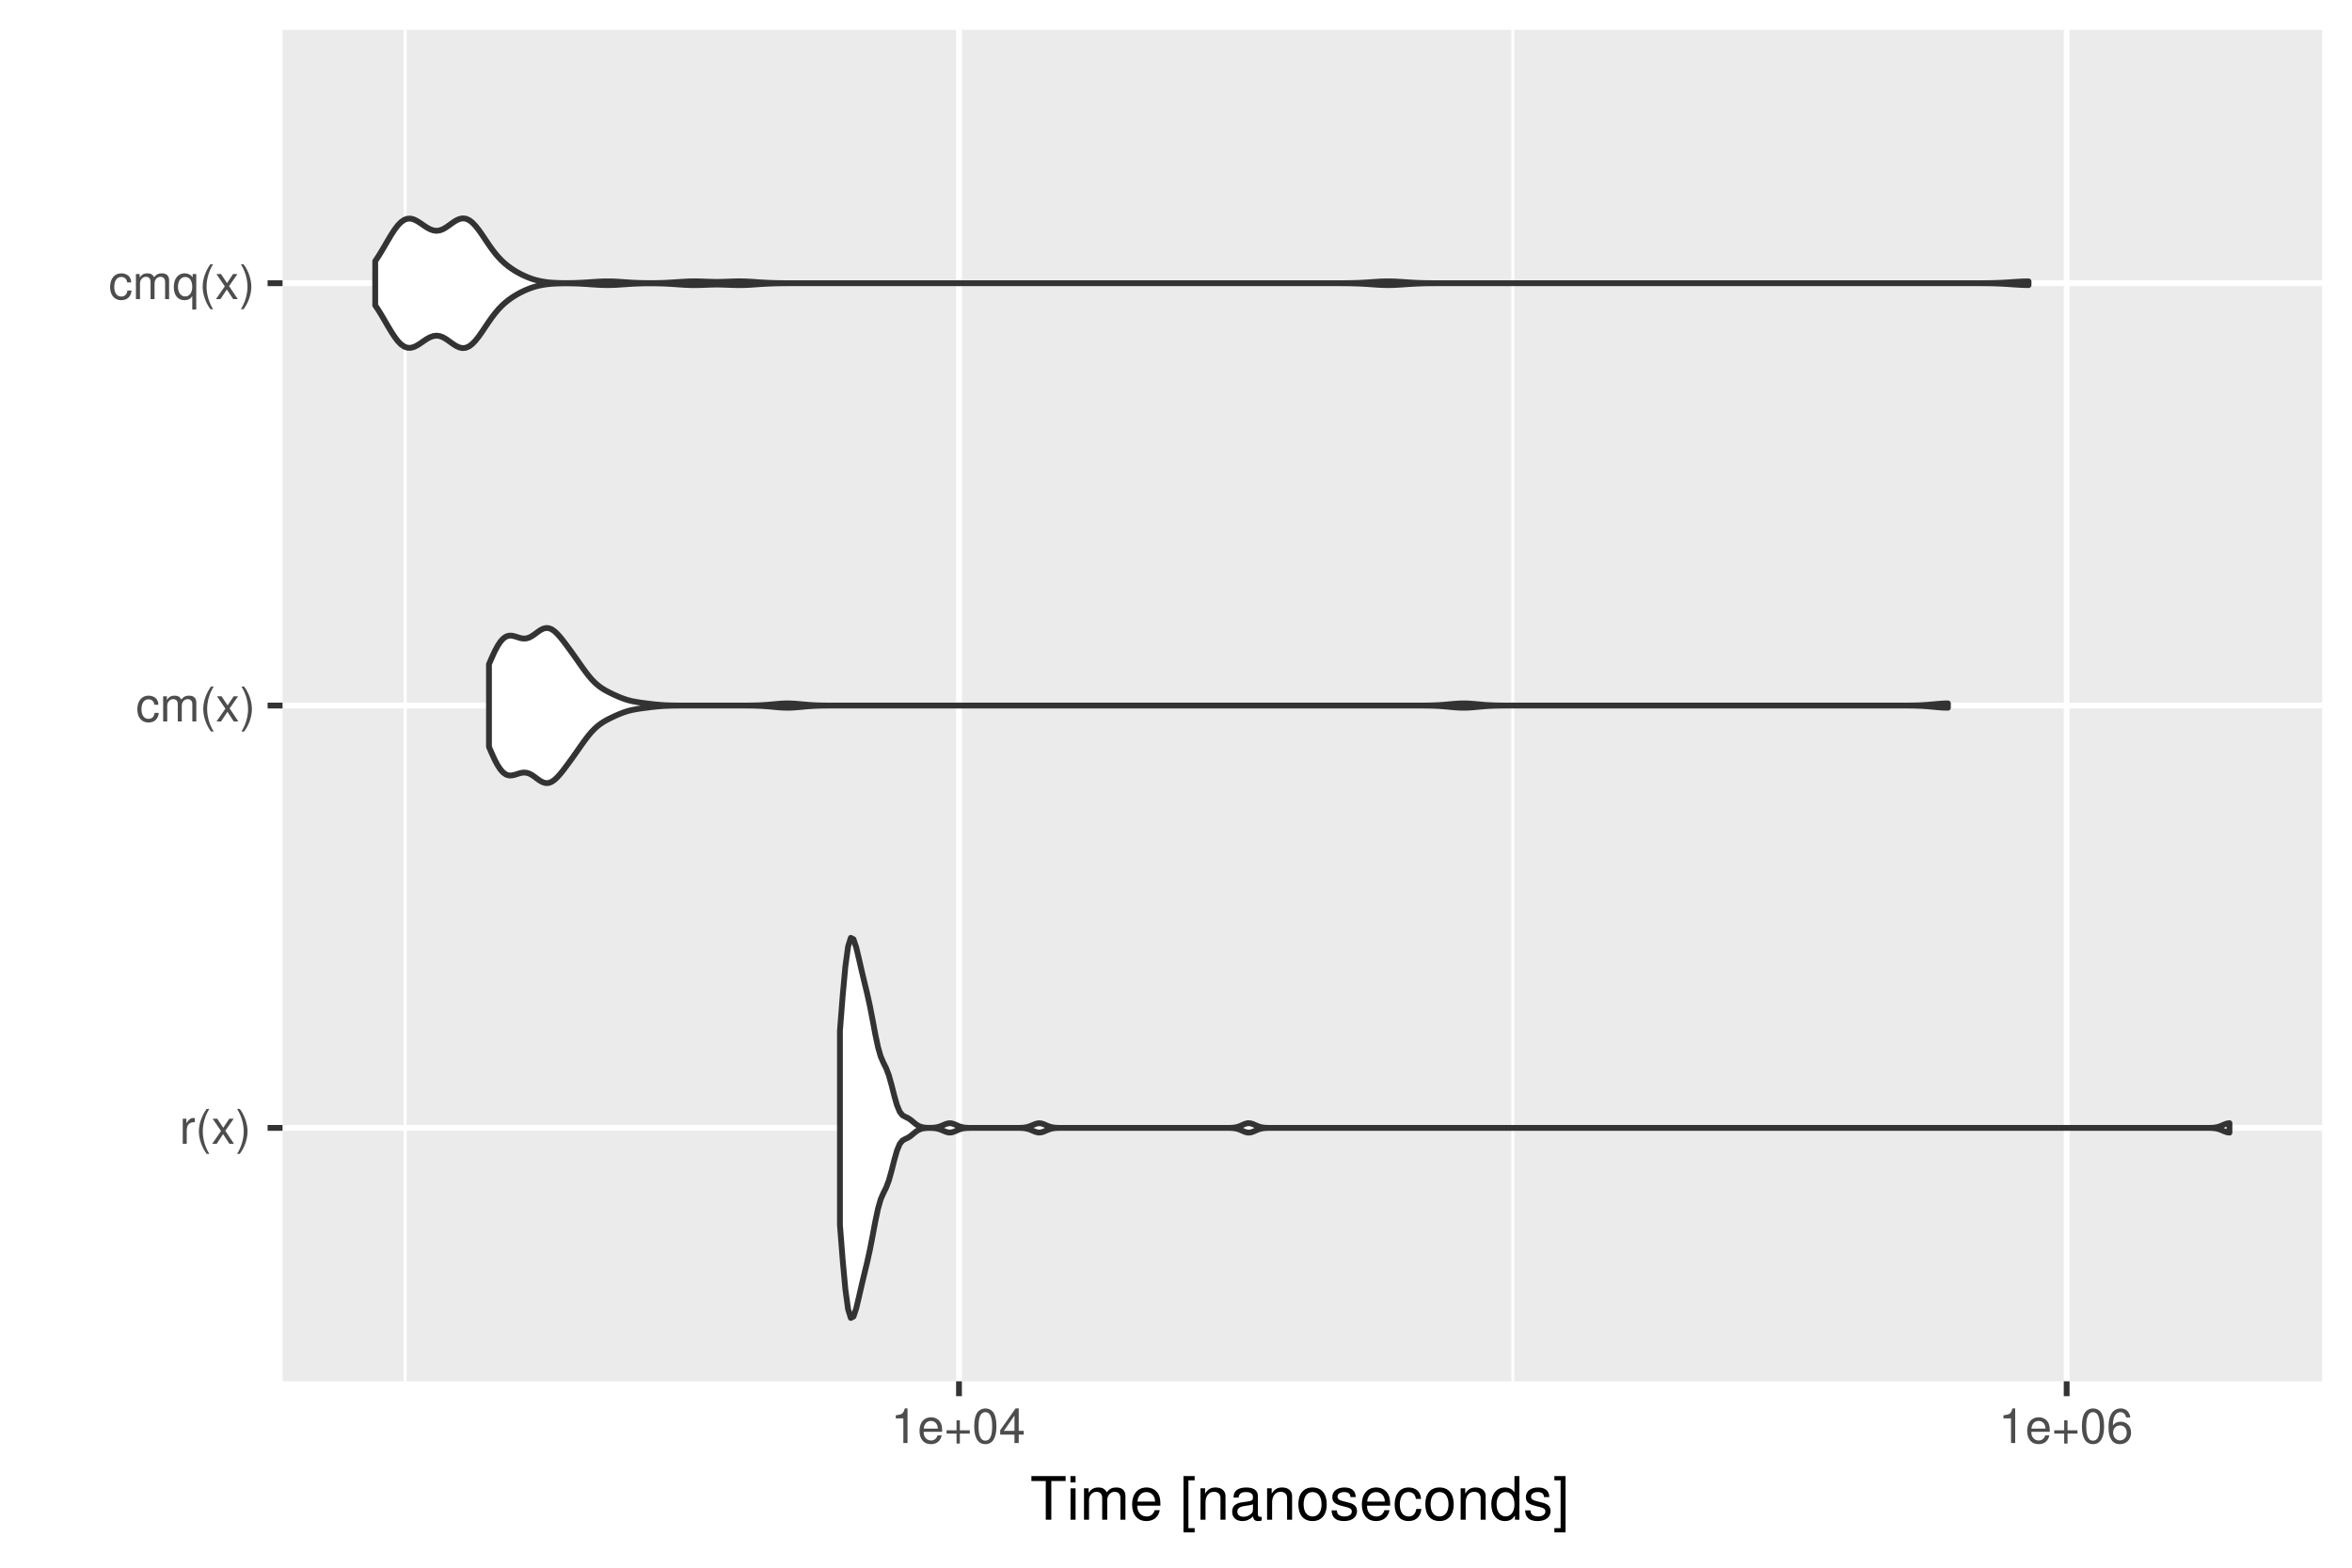 <?xml version="1.0" encoding="UTF-8"?>
<svg xmlns="http://www.w3.org/2000/svg" xmlns:xlink="http://www.w3.org/1999/xlink" width="432pt" height="288pt" viewBox="0 0 432 288" version="1.1">
<defs>
<g>
<symbol overflow="visible" id="glyph0-0">
<path style="stroke:none;" d=""/>
</symbol>
<symbol overflow="visible" id="glyph0-1">
<path style="stroke:none;" d="M 0.609 -4.609 L 0.609 0 L 1.344 0 L 1.344 -2.391 C 1.359 -3.5 1.812 -4 2.828 -3.969 L 2.828 -4.719 C 2.703 -4.734 2.625 -4.734 2.547 -4.734 C 2.062 -4.734 1.703 -4.453 1.281 -3.781 L 1.281 -4.609 Z M 0.609 -4.609 "/>
</symbol>
<symbol overflow="visible" id="glyph0-2">
<path style="stroke:none;" d="M 2.078 -6.406 C 1.203 -5.266 0.641 -3.656 0.641 -2.281 C 0.641 -0.891 1.203 0.719 2.078 1.859 L 2.562 1.859 C 1.781 0.609 1.359 -0.875 1.359 -2.281 C 1.359 -3.672 1.781 -5.156 2.562 -6.406 Z M 2.078 -6.406 "/>
</symbol>
<symbol overflow="visible" id="glyph0-3">
<path style="stroke:none;" d="M 2.562 -2.391 L 4.109 -4.609 L 3.297 -4.609 L 2.188 -2.938 L 1.078 -4.609 L 0.234 -4.609 L 1.781 -2.344 L 0.156 0 L 0.984 0 L 2.156 -1.766 L 3.312 0 L 4.156 0 Z M 2.562 -2.391 "/>
</symbol>
<symbol overflow="visible" id="glyph0-4">
<path style="stroke:none;" d="M 0.812 1.859 C 1.703 0.719 2.25 -0.891 2.25 -2.266 C 2.25 -3.656 1.703 -5.266 0.812 -6.406 L 0.328 -6.406 C 1.109 -5.156 1.547 -3.672 1.547 -2.266 C 1.547 -0.875 1.109 0.609 0.328 1.859 Z M 0.812 1.859 "/>
</symbol>
<symbol overflow="visible" id="glyph0-5">
<path style="stroke:none;" d="M 4.141 -3.062 C 4.109 -3.516 4.016 -3.797 3.828 -4.062 C 3.516 -4.484 2.969 -4.734 2.328 -4.734 C 1.078 -4.734 0.266 -3.75 0.266 -2.219 C 0.266 -0.734 1.062 0.203 2.312 0.203 C 3.406 0.203 4.109 -0.453 4.203 -1.578 L 3.453 -1.578 C 3.328 -0.844 2.953 -0.469 2.328 -0.469 C 1.516 -0.469 1.031 -1.141 1.031 -2.219 C 1.031 -3.375 1.516 -4.062 2.312 -4.062 C 2.922 -4.062 3.312 -3.703 3.406 -3.062 Z M 4.141 -3.062 "/>
</symbol>
<symbol overflow="visible" id="glyph0-6">
<path style="stroke:none;" d="M 0.609 -4.609 L 0.609 0 L 1.359 0 L 1.359 -2.891 C 1.359 -3.562 1.844 -4.094 2.438 -4.094 C 2.984 -4.094 3.297 -3.766 3.297 -3.172 L 3.297 0 L 4.031 0 L 4.031 -2.891 C 4.031 -3.562 4.516 -4.094 5.109 -4.094 C 5.641 -4.094 5.969 -3.75 5.969 -3.172 L 5.969 0 L 6.703 0 L 6.703 -3.453 C 6.703 -4.281 6.234 -4.734 5.359 -4.734 C 4.75 -4.734 4.375 -4.562 3.953 -4.031 C 3.672 -4.531 3.312 -4.734 2.703 -4.734 C 2.094 -4.734 1.688 -4.516 1.297 -3.953 L 1.297 -4.609 Z M 0.609 -4.609 "/>
</symbol>
<symbol overflow="visible" id="glyph0-7">
<path style="stroke:none;" d="M 4.359 1.922 L 4.359 -4.609 L 3.703 -4.609 L 3.703 -4 C 3.359 -4.484 2.844 -4.734 2.234 -4.734 C 1.016 -4.734 0.234 -3.75 0.234 -2.219 C 0.234 -0.719 0.969 0.203 2.203 0.203 C 2.844 0.203 3.281 -0.031 3.625 -0.531 L 3.625 1.922 Z M 2.344 -4.062 C 3.125 -4.062 3.625 -3.359 3.625 -2.25 C 3.625 -1.188 3.109 -0.484 2.344 -0.484 C 1.531 -0.484 1 -1.203 1 -2.266 C 1 -3.344 1.531 -4.062 2.344 -4.062 Z M 2.344 -4.062 "/>
</symbol>
<symbol overflow="visible" id="glyph0-8">
<path style="stroke:none;" d="M 2.281 -4.531 L 2.281 0 L 3.047 0 L 3.047 -6.359 L 2.547 -6.359 C 2.266 -5.391 2.094 -5.25 0.891 -5.094 L 0.891 -4.531 Z M 2.281 -4.531 "/>
</symbol>
<symbol overflow="visible" id="glyph0-9">
<path style="stroke:none;" d="M 4.516 -2.062 C 4.516 -2.766 4.453 -3.188 4.328 -3.531 C 4.031 -4.281 3.328 -4.734 2.469 -4.734 C 1.172 -4.734 0.359 -3.766 0.359 -2.25 C 0.359 -0.719 1.141 0.203 2.453 0.203 C 3.5 0.203 4.234 -0.391 4.422 -1.406 L 3.672 -1.406 C 3.469 -0.797 3.062 -0.469 2.469 -0.469 C 2 -0.469 1.609 -0.688 1.359 -1.078 C 1.188 -1.344 1.125 -1.594 1.125 -2.062 Z M 1.141 -2.656 C 1.203 -3.516 1.719 -4.062 2.453 -4.062 C 3.203 -4.062 3.719 -3.484 3.719 -2.656 Z M 1.141 -2.656 "/>
</symbol>
<symbol overflow="visible" id="glyph0-10">
<path style="stroke:none;" d="M 4.703 -2.344 L 2.875 -2.344 L 2.875 -4.172 L 2.266 -4.172 L 2.266 -2.344 L 0.438 -2.344 L 0.438 -1.734 L 2.266 -1.734 L 2.266 0.094 L 2.875 0.094 L 2.875 -1.734 L 4.703 -1.734 Z M 4.703 -2.344 "/>
</symbol>
<symbol overflow="visible" id="glyph0-11">
<path style="stroke:none;" d="M 2.422 -6.359 C 1.844 -6.359 1.312 -6.094 0.984 -5.672 C 0.578 -5.109 0.375 -4.25 0.375 -3.078 C 0.375 -0.938 1.078 0.203 2.422 0.203 C 3.734 0.203 4.453 -0.938 4.453 -3.031 C 4.453 -4.25 4.266 -5.078 3.859 -5.672 C 3.531 -6.109 3.016 -6.359 2.422 -6.359 Z M 2.422 -5.672 C 3.25 -5.672 3.672 -4.828 3.672 -3.094 C 3.672 -1.281 3.266 -0.438 2.406 -0.438 C 1.578 -0.438 1.172 -1.312 1.172 -3.062 C 1.172 -4.828 1.578 -5.672 2.422 -5.672 Z M 2.422 -5.672 "/>
</symbol>
<symbol overflow="visible" id="glyph0-12">
<path style="stroke:none;" d="M 2.875 -1.547 L 2.875 0 L 3.656 0 L 3.656 -1.547 L 4.578 -1.547 L 4.578 -2.234 L 3.656 -2.234 L 3.656 -6.359 L 3.078 -6.359 L 0.25 -2.359 L 0.25 -1.547 Z M 2.875 -2.234 L 0.922 -2.234 L 2.875 -5.047 Z M 2.875 -2.234 "/>
</symbol>
<symbol overflow="visible" id="glyph0-13">
<path style="stroke:none;" d="M 4.375 -4.703 C 4.234 -5.75 3.562 -6.359 2.609 -6.359 C 1.922 -6.359 1.312 -6.031 0.938 -5.453 C 0.547 -4.828 0.375 -4.062 0.375 -2.906 C 0.375 -1.828 0.531 -1.156 0.906 -0.594 C 1.234 -0.078 1.781 0.203 2.469 0.203 C 3.656 0.203 4.516 -0.688 4.516 -1.922 C 4.516 -3.094 3.719 -3.922 2.609 -3.922 C 1.984 -3.922 1.5 -3.688 1.172 -3.234 C 1.172 -4.797 1.672 -5.672 2.562 -5.672 C 3.109 -5.672 3.484 -5.328 3.609 -4.703 Z M 2.5 -3.234 C 3.25 -3.234 3.719 -2.703 3.719 -1.859 C 3.719 -1.062 3.188 -0.484 2.484 -0.484 C 1.766 -0.484 1.219 -1.094 1.219 -1.906 C 1.219 -2.688 1.734 -3.234 2.5 -3.234 Z M 2.5 -3.234 "/>
</symbol>
<symbol overflow="visible" id="glyph1-0">
<path style="stroke:none;" d=""/>
</symbol>
<symbol overflow="visible" id="glyph1-1">
<path style="stroke:none;" d="M 3.891 -7.109 L 6.516 -7.109 L 6.516 -8.016 L 0.234 -8.016 L 0.234 -7.109 L 2.875 -7.109 L 2.875 0 L 3.891 0 Z M 3.891 -7.109 "/>
</symbol>
<symbol overflow="visible" id="glyph1-2">
<path style="stroke:none;" d="M 1.656 -5.766 L 0.734 -5.766 L 0.734 0 L 1.656 0 Z M 1.656 -8.016 L 0.719 -8.016 L 0.719 -6.859 L 1.656 -6.859 Z M 1.656 -8.016 "/>
</symbol>
<symbol overflow="visible" id="glyph1-3">
<path style="stroke:none;" d="M 0.766 -5.766 L 0.766 0 L 1.688 0 L 1.688 -3.625 C 1.688 -4.453 2.297 -5.125 3.047 -5.125 C 3.734 -5.125 4.109 -4.703 4.109 -3.969 L 4.109 0 L 5.031 0 L 5.031 -3.625 C 5.031 -4.453 5.641 -5.125 6.391 -5.125 C 7.062 -5.125 7.453 -4.703 7.453 -3.969 L 7.453 0 L 8.375 0 L 8.375 -4.328 C 8.375 -5.359 7.781 -5.922 6.703 -5.922 C 5.938 -5.922 5.484 -5.703 4.938 -5.047 C 4.594 -5.672 4.141 -5.922 3.391 -5.922 C 2.625 -5.922 2.094 -5.641 1.609 -4.953 L 1.609 -5.766 Z M 0.766 -5.766 "/>
</symbol>
<symbol overflow="visible" id="glyph1-4">
<path style="stroke:none;" d="M 5.641 -2.578 C 5.641 -3.453 5.578 -3.984 5.406 -4.406 C 5.031 -5.359 4.156 -5.922 3.078 -5.922 C 1.469 -5.922 0.438 -4.703 0.438 -2.812 C 0.438 -0.906 1.438 0.25 3.062 0.25 C 4.375 0.25 5.297 -0.5 5.516 -1.75 L 4.594 -1.75 C 4.344 -0.984 3.828 -0.594 3.094 -0.594 C 2.516 -0.594 2.016 -0.859 1.703 -1.344 C 1.484 -1.672 1.406 -2 1.391 -2.578 Z M 1.422 -3.328 C 1.5 -4.391 2.141 -5.078 3.062 -5.078 C 4 -5.078 4.656 -4.359 4.656 -3.328 Z M 1.422 -3.328 "/>
</symbol>
<symbol overflow="visible" id="glyph1-5">
<path style="stroke:none;" d=""/>
</symbol>
<symbol overflow="visible" id="glyph1-6">
<path style="stroke:none;" d="M 2.75 -8.016 L 0.703 -8.016 L 0.703 2.328 L 2.75 2.328 L 2.75 1.547 L 1.609 1.547 L 1.609 -7.234 L 2.75 -7.234 Z M 2.75 -8.016 "/>
</symbol>
<symbol overflow="visible" id="glyph1-7">
<path style="stroke:none;" d="M 0.766 -5.766 L 0.766 0 L 1.688 0 L 1.688 -3.172 C 1.688 -4.359 2.312 -5.125 3.25 -5.125 C 3.984 -5.125 4.438 -4.688 4.438 -4 L 4.438 0 L 5.359 0 L 5.359 -4.359 C 5.359 -5.312 4.641 -5.922 3.531 -5.922 C 2.672 -5.922 2.125 -5.594 1.609 -4.797 L 1.609 -5.766 Z M 0.766 -5.766 "/>
</symbol>
<symbol overflow="visible" id="glyph1-8">
<path style="stroke:none;" d="M 5.891 -0.531 C 5.781 -0.516 5.734 -0.516 5.688 -0.516 C 5.375 -0.516 5.188 -0.688 5.188 -0.969 L 5.188 -4.359 C 5.188 -5.375 4.438 -5.922 3.031 -5.922 C 2.172 -5.922 1.5 -5.688 1.109 -5.266 C 0.844 -4.969 0.734 -4.625 0.719 -4.062 L 1.641 -4.062 C 1.719 -4.766 2.141 -5.078 2.984 -5.078 C 3.828 -5.078 4.281 -4.781 4.281 -4.219 L 4.281 -3.984 C 4.266 -3.594 4.062 -3.438 3.328 -3.344 C 2.031 -3.172 1.828 -3.141 1.469 -2.984 C 0.797 -2.703 0.469 -2.203 0.469 -1.453 C 0.469 -0.406 1.188 0.25 2.359 0.25 C 3.078 0.25 3.656 0 4.312 -0.594 C 4.375 0 4.656 0.25 5.266 0.25 C 5.453 0.25 5.578 0.234 5.891 0.156 Z M 4.281 -1.812 C 4.281 -1.5 4.188 -1.312 3.922 -1.062 C 3.547 -0.719 3.094 -0.547 2.547 -0.547 C 1.844 -0.547 1.422 -0.891 1.422 -1.469 C 1.422 -2.078 1.812 -2.391 2.812 -2.531 C 3.781 -2.656 3.969 -2.703 4.281 -2.844 Z M 4.281 -1.812 "/>
</symbol>
<symbol overflow="visible" id="glyph1-9">
<path style="stroke:none;" d="M 2.984 -5.922 C 1.359 -5.922 0.391 -4.781 0.391 -2.844 C 0.391 -0.891 1.359 0.25 3 0.25 C 4.625 0.25 5.609 -0.906 5.609 -2.797 C 5.609 -4.797 4.656 -5.922 2.984 -5.922 Z M 3 -5.078 C 4.031 -5.078 4.656 -4.234 4.656 -2.812 C 4.656 -1.438 4.016 -0.594 3 -0.594 C 1.984 -0.594 1.359 -1.438 1.359 -2.844 C 1.359 -4.234 1.984 -5.078 3 -5.078 Z M 3 -5.078 "/>
</symbol>
<symbol overflow="visible" id="glyph1-10">
<path style="stroke:none;" d="M 4.812 -4.156 C 4.812 -5.297 4.062 -5.922 2.734 -5.922 C 1.391 -5.922 0.516 -5.234 0.516 -4.172 C 0.516 -3.266 0.984 -2.844 2.344 -2.516 L 3.203 -2.297 C 3.844 -2.141 4.094 -1.906 4.094 -1.5 C 4.094 -0.953 3.547 -0.594 2.75 -0.594 C 2.25 -0.594 1.844 -0.734 1.609 -0.984 C 1.469 -1.141 1.391 -1.312 1.344 -1.719 L 0.375 -1.719 C 0.422 -0.391 1.172 0.25 2.672 0.25 C 4.125 0.25 5.047 -0.469 5.047 -1.578 C 5.047 -2.438 4.562 -2.906 3.422 -3.172 L 2.547 -3.391 C 1.797 -3.562 1.469 -3.812 1.469 -4.219 C 1.469 -4.75 1.953 -5.078 2.688 -5.078 C 3.438 -5.078 3.828 -4.766 3.844 -4.156 Z M 4.812 -4.156 "/>
</symbol>
<symbol overflow="visible" id="glyph1-11">
<path style="stroke:none;" d="M 5.188 -3.828 C 5.141 -4.391 5.016 -4.75 4.797 -5.078 C 4.406 -5.609 3.703 -5.922 2.906 -5.922 C 1.344 -5.922 0.344 -4.703 0.344 -2.781 C 0.344 -0.922 1.328 0.25 2.891 0.25 C 4.266 0.25 5.141 -0.578 5.25 -1.984 L 4.328 -1.984 C 4.172 -1.062 3.703 -0.594 2.922 -0.594 C 1.906 -0.594 1.297 -1.422 1.297 -2.781 C 1.297 -4.219 1.891 -5.078 2.891 -5.078 C 3.656 -5.078 4.141 -4.625 4.25 -3.828 Z M 5.188 -3.828 "/>
</symbol>
<symbol overflow="visible" id="glyph1-12">
<path style="stroke:none;" d="M 5.438 -8.016 L 4.531 -8.016 L 4.531 -5.031 C 4.141 -5.625 3.531 -5.922 2.766 -5.922 C 1.266 -5.922 0.281 -4.734 0.281 -2.891 C 0.281 -0.953 1.234 0.25 2.797 0.25 C 3.594 0.25 4.141 -0.047 4.625 -0.766 L 4.625 0 L 5.438 0 Z M 2.922 -5.078 C 3.906 -5.078 4.531 -4.203 4.531 -2.812 C 4.531 -1.484 3.891 -0.609 2.922 -0.609 C 1.906 -0.609 1.25 -1.5 1.25 -2.844 C 1.25 -4.188 1.906 -5.078 2.922 -5.078 Z M 2.922 -5.078 "/>
</symbol>
<symbol overflow="visible" id="glyph1-13">
<path style="stroke:none;" d="M 0.25 2.328 L 2.297 2.328 L 2.297 -8.016 L 0.25 -8.016 L 0.25 -7.234 L 1.391 -7.234 L 1.391 1.547 L 0.25 1.547 Z M 0.25 2.328 "/>
</symbol>
</g>
<clipPath id="clip1">
  <path d="M 51.891 5.48 L 427 5.48 L 427 254 L 51.891 254 Z M 51.891 5.48 "/>
</clipPath>
<clipPath id="clip2">
  <path d="M 74 5.48 L 75 5.48 L 75 254.758 L 74 254.758 Z M 74 5.48 "/>
</clipPath>
<clipPath id="clip3">
  <path d="M 277 5.48 L 279 5.48 L 279 254.758 L 277 254.758 Z M 277 5.48 "/>
</clipPath>
<clipPath id="clip4">
  <path d="M 51.891 206 L 427.52 206 L 427.52 208 L 51.891 208 Z M 51.891 206 "/>
</clipPath>
<clipPath id="clip5">
  <path d="M 51.891 129 L 427.52 129 L 427.52 131 L 51.891 131 Z M 51.891 129 "/>
</clipPath>
<clipPath id="clip6">
  <path d="M 51.891 51 L 427.52 51 L 427.52 53 L 51.891 53 Z M 51.891 51 "/>
</clipPath>
<clipPath id="clip7">
  <path d="M 175 5.48 L 177 5.48 L 177 254.758 L 175 254.758 Z M 175 5.48 "/>
</clipPath>
<clipPath id="clip8">
  <path d="M 379 5.48 L 381 5.48 L 381 254.758 L 379 254.758 Z M 379 5.48 "/>
</clipPath>
</defs>
<g id="surface8">
<rect x="0" y="0" width="432" height="288" style="fill:rgb(100%,100%,100%);fill-opacity:1;stroke:none;"/>
<rect x="0" y="0" width="432" height="288" style="fill:rgb(100%,100%,100%);fill-opacity:1;stroke:none;"/>
<path style="fill:none;stroke-width:1.067;stroke-linecap:round;stroke-linejoin:round;stroke:rgb(100%,100%,100%);stroke-opacity:1;stroke-miterlimit:10;" d="M 0 288 L 432 288 L 432 0 L 0 0 Z M 0 288 "/>
<g clip-path="url(#clip1)" clip-rule="nonzero">
<path style=" stroke:none;fill-rule:nonzero;fill:rgb(92.157%,92.157%,92.157%);fill-opacity:1;" d="M 51.891 253.758 L 426.52 253.758 L 426.52 5.48 L 51.891 5.48 Z M 51.891 253.758 "/>
</g>
<g clip-path="url(#clip2)" clip-rule="nonzero">
<path style="fill:none;stroke-width:0.533;stroke-linecap:butt;stroke-linejoin:round;stroke:rgb(100%,100%,100%);stroke-opacity:1;stroke-miterlimit:10;" d="M 74.418 253.758 L 74.418 5.48 "/>
</g>
<g clip-path="url(#clip3)" clip-rule="nonzero">
<path style="fill:none;stroke-width:0.533;stroke-linecap:butt;stroke-linejoin:round;stroke:rgb(100%,100%,100%);stroke-opacity:1;stroke-miterlimit:10;" d="M 277.863 253.758 L 277.863 5.48 "/>
</g>
<g clip-path="url(#clip4)" clip-rule="nonzero">
<path style="fill:none;stroke-width:1.067;stroke-linecap:butt;stroke-linejoin:round;stroke:rgb(100%,100%,100%);stroke-opacity:1;stroke-miterlimit:10;" d="M 51.891 207.207 L 426.52 207.207 "/>
</g>
<g clip-path="url(#clip5)" clip-rule="nonzero">
<path style="fill:none;stroke-width:1.067;stroke-linecap:butt;stroke-linejoin:round;stroke:rgb(100%,100%,100%);stroke-opacity:1;stroke-miterlimit:10;" d="M 51.891 129.617 L 426.52 129.617 "/>
</g>
<g clip-path="url(#clip6)" clip-rule="nonzero">
<path style="fill:none;stroke-width:1.067;stroke-linecap:butt;stroke-linejoin:round;stroke:rgb(100%,100%,100%);stroke-opacity:1;stroke-miterlimit:10;" d="M 51.891 52.031 L 426.52 52.031 "/>
</g>
<g clip-path="url(#clip7)" clip-rule="nonzero">
<path style="fill:none;stroke-width:1.067;stroke-linecap:butt;stroke-linejoin:round;stroke:rgb(100%,100%,100%);stroke-opacity:1;stroke-miterlimit:10;" d="M 176.141 253.758 L 176.141 5.48 "/>
</g>
<g clip-path="url(#clip8)" clip-rule="nonzero">
<path style="fill:none;stroke-width:1.067;stroke-linecap:butt;stroke-linejoin:round;stroke:rgb(100%,100%,100%);stroke-opacity:1;stroke-miterlimit:10;" d="M 379.59 253.758 L 379.59 5.48 "/>
</g>
<path style="fill-rule:nonzero;fill:rgb(100%,100%,100%);fill-opacity:1;stroke-width:1.067;stroke-linecap:round;stroke-linejoin:round;stroke:rgb(20%,20%,20%);stroke-opacity:1;stroke-miterlimit:10;" d="M 154.273 225.027 L 154.773 231.395 L 155.273 236.855 L 155.773 240.535 L 156.273 242.121 L 156.77 241.855 L 157.27 240.344 L 157.77 238.25 L 158.27 236.059 L 158.77 233.969 L 159.27 231.895 L 159.77 229.637 L 160.266 227.086 L 160.766 224.418 L 161.266 222.047 L 161.766 220.316 L 162.266 219.164 L 162.766 218.164 L 163.266 216.844 L 163.762 215.062 L 164.262 213.09 L 164.762 211.348 L 165.262 210.148 L 165.762 209.527 L 166.262 209.246 L 166.762 209.016 L 167.258 208.688 L 167.758 208.273 L 168.258 207.867 L 168.758 207.559 L 169.258 207.367 L 169.758 207.27 L 170.258 207.227 L 170.758 207.219 L 171.254 207.23 L 171.754 207.27 L 172.254 207.363 L 172.754 207.516 L 173.254 207.727 L 173.754 207.934 L 174.254 208.059 L 174.75 208.047 L 175.25 207.898 L 175.75 207.68 L 176.25 207.477 L 176.75 207.332 L 177.25 207.254 L 177.75 207.223 L 178.246 207.211 L 178.746 207.207 L 186.738 207.207 L 187.238 207.215 L 187.738 207.23 L 188.238 207.277 L 188.734 207.375 L 189.234 207.535 L 189.734 207.746 L 190.234 207.949 L 190.734 208.062 L 191.234 208.035 L 191.734 207.879 L 192.23 207.66 L 192.73 207.461 L 193.23 207.324 L 193.73 207.25 L 194.23 207.219 L 194.73 207.211 L 195.23 207.207 L 225.195 207.207 L 225.695 207.211 L 226.195 207.227 L 226.695 207.27 L 227.195 207.359 L 227.691 207.52 L 228.191 207.738 L 228.691 207.953 L 229.191 208.074 L 229.691 208.047 L 230.191 207.887 L 230.691 207.668 L 231.188 207.465 L 231.688 207.328 L 232.188 207.254 L 232.688 207.219 L 233.188 207.211 L 233.688 207.207 L 405.496 207.207 L 405.996 207.215 L 406.496 207.242 L 406.996 207.301 L 407.492 207.414 L 407.992 207.594 L 408.492 207.812 L 408.992 208 L 409.492 208.078 L 409.492 206.332 L 408.992 206.41 L 408.492 206.598 L 407.992 206.816 L 407.492 206.996 L 406.996 207.113 L 406.496 207.172 L 405.996 207.195 L 405.496 207.203 L 404.996 207.203 L 404.496 207.207 L 234.188 207.207 L 233.688 207.203 L 233.188 207.203 L 232.688 207.191 L 232.188 207.16 L 231.688 207.086 L 231.188 206.945 L 230.691 206.746 L 230.191 206.523 L 229.691 206.363 L 229.191 206.336 L 228.691 206.461 L 228.191 206.672 L 227.691 206.891 L 227.195 207.051 L 226.695 207.145 L 226.195 207.184 L 225.695 207.199 L 224.695 207.207 L 195.727 207.207 L 195.23 207.203 L 194.73 207.203 L 194.23 207.191 L 193.73 207.16 L 193.23 207.086 L 192.73 206.953 L 192.23 206.754 L 191.734 206.535 L 191.234 206.375 L 190.734 206.348 L 190.234 206.465 L 189.734 206.664 L 189.234 206.875 L 188.734 207.035 L 188.238 207.133 L 187.738 207.18 L 187.238 207.199 L 186.738 207.203 L 186.238 207.203 L 185.738 207.207 L 179.246 207.207 L 178.746 207.203 L 178.246 207.203 L 177.75 207.191 L 177.25 207.156 L 176.75 207.078 L 176.25 206.934 L 175.75 206.73 L 175.25 206.512 L 174.75 206.363 L 174.254 206.352 L 173.754 206.477 L 173.254 206.688 L 172.754 206.895 L 172.254 207.051 L 171.754 207.141 L 171.254 207.18 L 170.758 207.191 L 170.258 207.184 L 169.758 207.141 L 169.258 207.043 L 168.758 206.852 L 168.258 206.543 L 167.758 206.137 L 167.258 205.723 L 166.762 205.395 L 166.262 205.164 L 165.762 204.883 L 165.262 204.262 L 164.762 203.062 L 164.262 201.32 L 163.762 199.348 L 163.266 197.57 L 162.766 196.246 L 162.266 195.246 L 161.766 194.098 L 161.266 192.363 L 160.766 189.992 L 160.266 187.324 L 159.77 184.773 L 159.27 182.516 L 158.77 180.445 L 158.27 178.352 L 157.77 176.16 L 157.27 174.066 L 156.77 172.555 L 156.273 172.293 L 155.773 173.875 L 155.273 177.555 L 154.773 183.016 L 154.273 189.383 Z M 154.273 225.027 "/>
<path style="fill-rule:nonzero;fill:rgb(100%,100%,100%);fill-opacity:1;stroke-width:1.067;stroke-linecap:round;stroke-linejoin:round;stroke:rgb(20%,20%,20%);stroke-opacity:1;stroke-miterlimit:10;" d="M 89.812 137.215 L 90.34 138.434 L 90.863 139.57 L 91.387 140.555 L 91.91 141.352 L 92.438 141.934 L 92.961 142.301 L 93.484 142.461 L 94.008 142.457 L 94.535 142.344 L 95.059 142.176 L 95.582 142.016 L 96.105 141.926 L 96.633 141.945 L 97.156 142.09 L 97.68 142.359 L 98.203 142.719 L 98.73 143.113 L 99.254 143.473 L 99.777 143.738 L 100.301 143.867 L 100.828 143.828 L 101.352 143.613 L 101.875 143.246 L 102.398 142.746 L 102.926 142.156 L 103.449 141.504 L 103.973 140.812 L 104.496 140.102 L 105.023 139.379 L 105.547 138.645 L 106.07 137.898 L 106.594 137.148 L 107.121 136.41 L 107.645 135.695 L 108.168 135.027 L 108.691 134.414 L 109.219 133.875 L 109.742 133.402 L 110.266 133 L 110.789 132.652 L 111.312 132.344 L 111.84 132.066 L 112.363 131.809 L 112.887 131.562 L 113.41 131.328 L 113.938 131.105 L 114.461 130.906 L 114.984 130.727 L 115.508 130.574 L 116.035 130.445 L 116.559 130.34 L 117.082 130.246 L 117.605 130.168 L 118.133 130.094 L 119.703 129.895 L 120.23 129.84 L 120.754 129.785 L 121.277 129.742 L 121.801 129.707 L 122.328 129.68 L 122.852 129.656 L 123.898 129.633 L 124.426 129.629 L 125.473 129.621 L 126.523 129.621 L 127.047 129.617 L 134.914 129.617 L 135.438 129.621 L 136.484 129.621 L 137.012 129.625 L 138.059 129.633 L 138.582 129.645 L 139.109 129.66 L 139.633 129.68 L 140.156 129.707 L 140.68 129.742 L 141.203 129.781 L 141.73 129.828 L 142.254 129.879 L 142.777 129.926 L 143.301 129.969 L 143.828 129.996 L 144.352 130.016 L 144.875 130.016 L 145.398 130 L 145.926 129.969 L 146.449 129.93 L 147.496 129.836 L 148.023 129.785 L 148.547 129.746 L 149.07 129.711 L 149.594 129.68 L 150.121 129.66 L 150.645 129.645 L 151.168 129.633 L 151.691 129.629 L 152.219 129.625 L 152.742 129.621 L 153.789 129.621 L 154.316 129.617 L 259.195 129.617 L 259.719 129.621 L 260.766 129.621 L 261.293 129.625 L 261.816 129.629 L 262.863 129.645 L 263.391 129.66 L 263.914 129.684 L 264.438 129.711 L 264.961 129.75 L 265.488 129.789 L 266.012 129.836 L 266.535 129.887 L 267.059 129.934 L 267.586 129.973 L 268.109 130.004 L 268.633 130.016 L 269.156 130.016 L 269.684 129.996 L 270.207 129.965 L 270.73 129.922 L 271.254 129.875 L 271.781 129.824 L 272.305 129.777 L 272.828 129.738 L 273.352 129.703 L 273.879 129.676 L 274.402 129.656 L 274.926 129.641 L 275.449 129.633 L 275.977 129.625 L 276.5 129.625 L 277.023 129.621 L 278.074 129.621 L 278.598 129.617 L 348.344 129.617 L 348.867 129.621 L 349.914 129.621 L 350.441 129.625 L 350.965 129.629 L 351.488 129.637 L 352.535 129.668 L 353.062 129.691 L 353.586 129.723 L 354.109 129.762 L 354.633 129.809 L 355.16 129.855 L 355.684 129.906 L 356.207 129.949 L 356.73 129.988 L 357.258 130.012 L 357.781 130.02 L 357.781 129.219 L 357.258 129.227 L 356.73 129.25 L 356.207 129.289 L 355.684 129.332 L 355.16 129.383 L 354.633 129.43 L 354.109 129.473 L 353.586 129.512 L 353.062 129.543 L 352.535 129.57 L 352.012 129.586 L 351.488 129.598 L 350.441 129.613 L 349.914 129.613 L 349.391 129.617 L 277.023 129.617 L 275.977 129.609 L 275.449 129.605 L 274.402 129.582 L 273.879 129.559 L 273.352 129.531 L 272.828 129.5 L 272.305 129.457 L 271.781 129.41 L 271.254 129.363 L 270.73 129.316 L 270.207 129.273 L 269.684 129.242 L 269.156 129.223 L 268.633 129.219 L 268.109 129.234 L 267.586 129.262 L 267.059 129.305 L 265.488 129.445 L 264.961 129.488 L 264.438 129.523 L 263.914 129.555 L 263.391 129.574 L 262.863 129.59 L 262.34 129.602 L 261.816 129.609 L 261.293 129.613 L 260.766 129.617 L 152.742 129.617 L 152.219 129.613 L 151.691 129.609 L 150.645 129.594 L 150.121 129.578 L 149.594 129.555 L 149.07 129.527 L 148.547 129.492 L 148.023 129.449 L 147.496 129.402 L 146.449 129.309 L 145.926 129.266 L 145.398 129.238 L 144.875 129.223 L 144.352 129.223 L 143.828 129.238 L 143.301 129.27 L 142.777 129.312 L 142.254 129.359 L 141.73 129.41 L 141.203 129.457 L 140.68 129.496 L 140.156 129.531 L 139.633 129.559 L 139.109 129.578 L 138.582 129.594 L 137.535 129.609 L 137.012 129.613 L 136.484 129.617 L 125.473 129.617 L 124.426 129.609 L 123.898 129.602 L 123.375 129.594 L 122.852 129.578 L 122.328 129.559 L 121.801 129.531 L 121.277 129.496 L 120.754 129.449 L 120.23 129.398 L 119.703 129.34 L 119.18 129.277 L 118.656 129.211 L 118.133 129.141 L 117.605 129.07 L 117.082 128.988 L 116.559 128.898 L 116.035 128.793 L 115.508 128.664 L 114.984 128.508 L 114.461 128.332 L 113.938 128.133 L 113.41 127.91 L 112.887 127.676 L 112.363 127.43 L 111.84 127.168 L 111.312 126.891 L 110.789 126.586 L 110.266 126.238 L 109.742 125.832 L 109.219 125.363 L 108.691 124.82 L 108.168 124.211 L 107.645 123.539 L 107.121 122.828 L 106.594 122.086 L 105.547 120.594 L 105.023 119.855 L 104.496 119.133 L 103.973 118.426 L 103.449 117.734 L 102.926 117.082 L 102.398 116.488 L 101.875 115.992 L 101.352 115.621 L 100.828 115.41 L 100.301 115.371 L 99.777 115.496 L 99.254 115.766 L 98.73 116.125 L 98.203 116.516 L 97.68 116.879 L 97.156 117.145 L 96.633 117.293 L 96.105 117.309 L 95.582 117.219 L 95.059 117.062 L 94.535 116.895 L 94.008 116.777 L 93.484 116.777 L 92.961 116.938 L 92.438 117.301 L 91.91 117.883 L 91.387 118.68 L 90.863 119.668 L 90.34 120.801 L 89.812 122.023 Z M 89.812 137.215 "/>
<path style="fill-rule:nonzero;fill:rgb(100%,100%,100%);fill-opacity:1;stroke-width:1.067;stroke-linecap:round;stroke-linejoin:round;stroke:rgb(20%,20%,20%);stroke-opacity:1;stroke-miterlimit:10;" d="M 68.918 56.09 L 69.512 56.988 L 70.109 57.957 L 70.703 58.973 L 71.297 59.992 L 71.891 60.98 L 72.484 61.887 L 73.078 62.668 L 73.672 63.273 L 74.266 63.684 L 74.863 63.887 L 75.457 63.898 L 76.051 63.734 L 76.645 63.441 L 77.238 63.059 L 77.832 62.645 L 78.426 62.25 L 79.023 61.934 L 79.617 61.727 L 80.211 61.66 L 80.805 61.746 L 81.398 61.977 L 81.992 62.328 L 82.586 62.746 L 83.18 63.176 L 83.777 63.555 L 84.371 63.828 L 84.965 63.953 L 85.559 63.891 L 86.152 63.633 L 86.746 63.184 L 87.34 62.562 L 87.938 61.812 L 88.531 60.969 L 89.125 60.082 L 89.719 59.199 L 90.312 58.355 L 90.906 57.578 L 91.5 56.871 L 92.094 56.246 L 92.691 55.691 L 93.285 55.203 L 93.879 54.77 L 94.473 54.379 L 95.066 54.027 L 95.66 53.711 L 96.254 53.418 L 96.852 53.16 L 97.445 52.93 L 98.039 52.73 L 98.633 52.562 L 99.227 52.426 L 99.82 52.316 L 100.414 52.23 L 101.008 52.168 L 101.605 52.121 L 102.199 52.09 L 102.793 52.07 L 103.387 52.059 L 104.574 52.059 L 105.168 52.07 L 105.762 52.086 L 106.359 52.105 L 106.953 52.137 L 107.547 52.172 L 109.328 52.289 L 109.922 52.324 L 110.52 52.355 L 111.113 52.371 L 111.707 52.375 L 112.301 52.363 L 112.895 52.344 L 113.488 52.312 L 114.082 52.273 L 114.676 52.23 L 115.273 52.191 L 115.867 52.152 L 116.461 52.121 L 117.055 52.098 L 117.648 52.078 L 118.242 52.062 L 118.836 52.055 L 119.434 52.051 L 120.027 52.055 L 120.621 52.062 L 121.215 52.074 L 121.809 52.094 L 122.402 52.117 L 122.996 52.148 L 123.59 52.184 L 124.188 52.223 L 124.781 52.266 L 125.375 52.305 L 125.969 52.34 L 126.562 52.363 L 127.156 52.379 L 127.75 52.379 L 128.348 52.371 L 128.941 52.355 L 130.129 52.309 L 130.723 52.289 L 131.316 52.277 L 131.91 52.277 L 132.504 52.285 L 133.102 52.305 L 133.695 52.324 L 134.289 52.348 L 134.883 52.367 L 135.477 52.379 L 136.07 52.379 L 136.664 52.367 L 137.262 52.348 L 137.855 52.316 L 138.449 52.277 L 139.043 52.234 L 140.23 52.156 L 140.824 52.125 L 141.418 52.098 L 142.016 52.078 L 142.609 52.062 L 143.203 52.051 L 143.797 52.043 L 144.984 52.035 L 145.578 52.035 L 146.176 52.031 L 244.82 52.031 L 245.418 52.035 L 246.012 52.035 L 247.199 52.043 L 247.793 52.051 L 248.387 52.062 L 248.98 52.078 L 249.578 52.098 L 250.172 52.125 L 251.359 52.195 L 251.953 52.238 L 253.141 52.316 L 253.734 52.348 L 254.332 52.367 L 254.926 52.375 L 255.52 52.371 L 256.113 52.352 L 256.707 52.32 L 257.301 52.285 L 257.895 52.246 L 258.492 52.203 L 259.086 52.164 L 260.273 52.102 L 261.461 52.062 L 262.055 52.051 L 262.648 52.043 L 263.246 52.039 L 263.84 52.035 L 264.434 52.035 L 265.027 52.031 L 362.488 52.031 L 363.082 52.035 L 363.676 52.035 L 364.863 52.043 L 365.457 52.051 L 366.055 52.062 L 366.648 52.078 L 367.242 52.102 L 367.836 52.129 L 368.43 52.16 L 369.023 52.199 L 369.617 52.242 L 370.211 52.281 L 370.809 52.316 L 371.402 52.348 L 371.996 52.367 L 372.59 52.375 L 372.59 51.691 L 371.996 51.695 L 371.402 51.715 L 370.809 51.746 L 370.211 51.781 L 369.617 51.82 L 369.023 51.863 L 368.43 51.902 L 367.836 51.934 L 367.242 51.961 L 366.648 51.984 L 366.055 52 L 365.457 52.012 L 364.863 52.02 L 363.082 52.031 L 264.434 52.031 L 263.246 52.023 L 262.648 52.02 L 262.055 52.012 L 261.461 52 L 260.867 51.984 L 260.273 51.961 L 259.68 51.934 L 259.086 51.898 L 258.492 51.859 L 257.895 51.82 L 257.301 51.777 L 256.707 51.742 L 256.113 51.711 L 255.52 51.695 L 254.926 51.688 L 254.332 51.695 L 253.734 51.715 L 253.141 51.746 L 251.953 51.824 L 251.359 51.867 L 250.172 51.938 L 249.578 51.965 L 248.98 51.984 L 248.387 52 L 247.793 52.012 L 247.199 52.02 L 245.418 52.031 L 145.578 52.031 L 143.797 52.02 L 143.203 52.012 L 142.016 51.988 L 141.418 51.965 L 140.824 51.938 L 140.23 51.906 L 139.637 51.871 L 138.449 51.785 L 137.855 51.75 L 137.262 51.719 L 136.664 51.695 L 136.07 51.684 L 135.477 51.684 L 134.883 51.695 L 134.289 51.715 L 133.695 51.738 L 133.102 51.758 L 132.504 51.777 L 131.91 51.785 L 131.316 51.785 L 130.723 51.773 L 130.129 51.754 L 129.535 51.73 L 128.348 51.691 L 127.75 51.684 L 127.156 51.688 L 126.562 51.699 L 125.969 51.727 L 125.375 51.758 L 124.781 51.797 L 124.188 51.84 L 123.59 51.879 L 122.996 51.914 L 122.402 51.945 L 121.809 51.973 L 121.215 51.988 L 120.621 52 L 120.027 52.008 L 119.434 52.012 L 118.836 52.008 L 118.242 52 L 117.648 51.984 L 117.055 51.965 L 116.461 51.941 L 115.867 51.91 L 115.273 51.871 L 114.676 51.832 L 114.082 51.789 L 113.488 51.75 L 112.895 51.719 L 112.301 51.699 L 111.707 51.688 L 111.113 51.691 L 110.52 51.711 L 109.922 51.738 L 109.328 51.773 L 108.734 51.812 L 108.141 51.855 L 107.547 51.895 L 106.359 51.957 L 105.762 51.98 L 104.574 52.004 L 103.98 52.008 L 103.387 52.004 L 102.793 51.992 L 102.199 51.973 L 101.605 51.941 L 101.008 51.895 L 100.414 51.832 L 99.82 51.746 L 99.227 51.637 L 98.633 51.5 L 98.039 51.336 L 97.445 51.137 L 96.852 50.902 L 96.254 50.645 L 95.66 50.355 L 95.066 50.035 L 94.473 49.684 L 93.879 49.293 L 93.285 48.859 L 92.691 48.371 L 92.094 47.816 L 91.5 47.191 L 90.906 46.488 L 90.312 45.707 L 89.719 44.863 L 89.125 43.98 L 88.531 43.094 L 87.938 42.254 L 87.34 41.5 L 86.746 40.879 L 86.152 40.43 L 85.559 40.172 L 84.965 40.113 L 84.371 40.234 L 83.777 40.508 L 83.18 40.887 L 82.586 41.316 L 81.992 41.734 L 81.398 42.086 L 80.805 42.316 L 80.211 42.402 L 79.617 42.336 L 79.023 42.129 L 78.426 41.812 L 77.832 41.418 L 77.238 41.004 L 76.645 40.625 L 76.051 40.328 L 75.457 40.164 L 74.863 40.176 L 74.266 40.379 L 73.672 40.789 L 73.078 41.395 L 72.484 42.176 L 71.891 43.082 L 71.297 44.07 L 70.703 45.09 L 70.109 46.105 L 69.512 47.074 L 68.918 47.973 Z M 68.918 56.09 "/>
<g style="fill:rgb(30.196%,30.196%,30.196%);fill-opacity:1;">
  <use xlink:href="#glyph0-1" x="32.957" y="210.122"/>
  <use xlink:href="#glyph0-2" x="35.888" y="210.122"/>
  <use xlink:href="#glyph0-3" x="38.818" y="210.122"/>
  <use xlink:href="#glyph0-4" x="43.219" y="210.122"/>
</g>
<g style="fill:rgb(30.196%,30.196%,30.196%);fill-opacity:1;">
  <use xlink:href="#glyph0-5" x="24.957" y="132.532"/>
  <use xlink:href="#glyph0-6" x="29.357" y="132.532"/>
  <use xlink:href="#glyph0-2" x="36.688" y="132.532"/>
  <use xlink:href="#glyph0-3" x="39.618" y="132.532"/>
  <use xlink:href="#glyph0-4" x="44.019" y="132.532"/>
</g>
<g style="fill:rgb(30.196%,30.196%,30.196%);fill-opacity:1;">
  <use xlink:href="#glyph0-5" x="19.957" y="54.946"/>
  <use xlink:href="#glyph0-6" x="24.357" y="54.946"/>
  <use xlink:href="#glyph0-7" x="31.688" y="54.946"/>
  <use xlink:href="#glyph0-2" x="36.58" y="54.946"/>
  <use xlink:href="#glyph0-3" x="39.511" y="54.946"/>
  <use xlink:href="#glyph0-4" x="43.911" y="54.946"/>
</g>
<path style="fill:none;stroke-width:1.067;stroke-linecap:butt;stroke-linejoin:round;stroke:rgb(20%,20%,20%);stroke-opacity:1;stroke-miterlimit:10;" d="M 49.152 207.207 L 51.891 207.207 "/>
<path style="fill:none;stroke-width:1.067;stroke-linecap:butt;stroke-linejoin:round;stroke:rgb(20%,20%,20%);stroke-opacity:1;stroke-miterlimit:10;" d="M 49.152 129.617 L 51.891 129.617 "/>
<path style="fill:none;stroke-width:1.067;stroke-linecap:butt;stroke-linejoin:round;stroke:rgb(20%,20%,20%);stroke-opacity:1;stroke-miterlimit:10;" d="M 49.152 52.031 L 51.891 52.031 "/>
<path style="fill:none;stroke-width:1.067;stroke-linecap:butt;stroke-linejoin:round;stroke:rgb(20%,20%,20%);stroke-opacity:1;stroke-miterlimit:10;" d="M 176.141 256.496 L 176.141 253.758 "/>
<path style="fill:none;stroke-width:1.067;stroke-linecap:butt;stroke-linejoin:round;stroke:rgb(20%,20%,20%);stroke-opacity:1;stroke-miterlimit:10;" d="M 379.59 256.496 L 379.59 253.758 "/>
<g style="fill:rgb(30.196%,30.196%,30.196%);fill-opacity:1;">
  <use xlink:href="#glyph0-8" x="163.641" y="265.103"/>
  <use xlink:href="#glyph0-9" x="168.533" y="265.103"/>
  <use xlink:href="#glyph0-10" x="173.426" y="265.103"/>
  <use xlink:href="#glyph0-11" x="178.564" y="265.103"/>
  <use xlink:href="#glyph0-12" x="183.457" y="265.103"/>
</g>
<g style="fill:rgb(30.196%,30.196%,30.196%);fill-opacity:1;">
  <use xlink:href="#glyph0-8" x="367.09" y="265.103"/>
  <use xlink:href="#glyph0-9" x="371.982" y="265.103"/>
  <use xlink:href="#glyph0-10" x="376.875" y="265.103"/>
  <use xlink:href="#glyph0-11" x="382.014" y="265.103"/>
  <use xlink:href="#glyph0-13" x="386.906" y="265.103"/>
</g>
<g style="fill:rgb(0%,0%,0%);fill-opacity:1;">
  <use xlink:href="#glyph1-1" x="189.207" y="279.187"/>
  <use xlink:href="#glyph1-2" x="195.895" y="279.187"/>
  <use xlink:href="#glyph1-3" x="198.337" y="279.187"/>
  <use xlink:href="#glyph1-4" x="207.5" y="279.187"/>
  <use xlink:href="#glyph1-5" x="213.616" y="279.187"/>
  <use xlink:href="#glyph1-6" x="216.674" y="279.187"/>
  <use xlink:href="#glyph1-7" x="219.731" y="279.187"/>
  <use xlink:href="#glyph1-8" x="225.848" y="279.187"/>
  <use xlink:href="#glyph1-7" x="231.964" y="279.187"/>
  <use xlink:href="#glyph1-9" x="238.08" y="279.187"/>
  <use xlink:href="#glyph1-10" x="244.196" y="279.187"/>
  <use xlink:href="#glyph1-4" x="249.696" y="279.187"/>
  <use xlink:href="#glyph1-11" x="255.812" y="279.187"/>
  <use xlink:href="#glyph1-9" x="261.4" y="279.187"/>
  <use xlink:href="#glyph1-7" x="267.517" y="279.187"/>
  <use xlink:href="#glyph1-12" x="273.633" y="279.187"/>
  <use xlink:href="#glyph1-10" x="279.749" y="279.187"/>
  <use xlink:href="#glyph1-13" x="285.249" y="279.187"/>
</g>
</g>
</svg>
